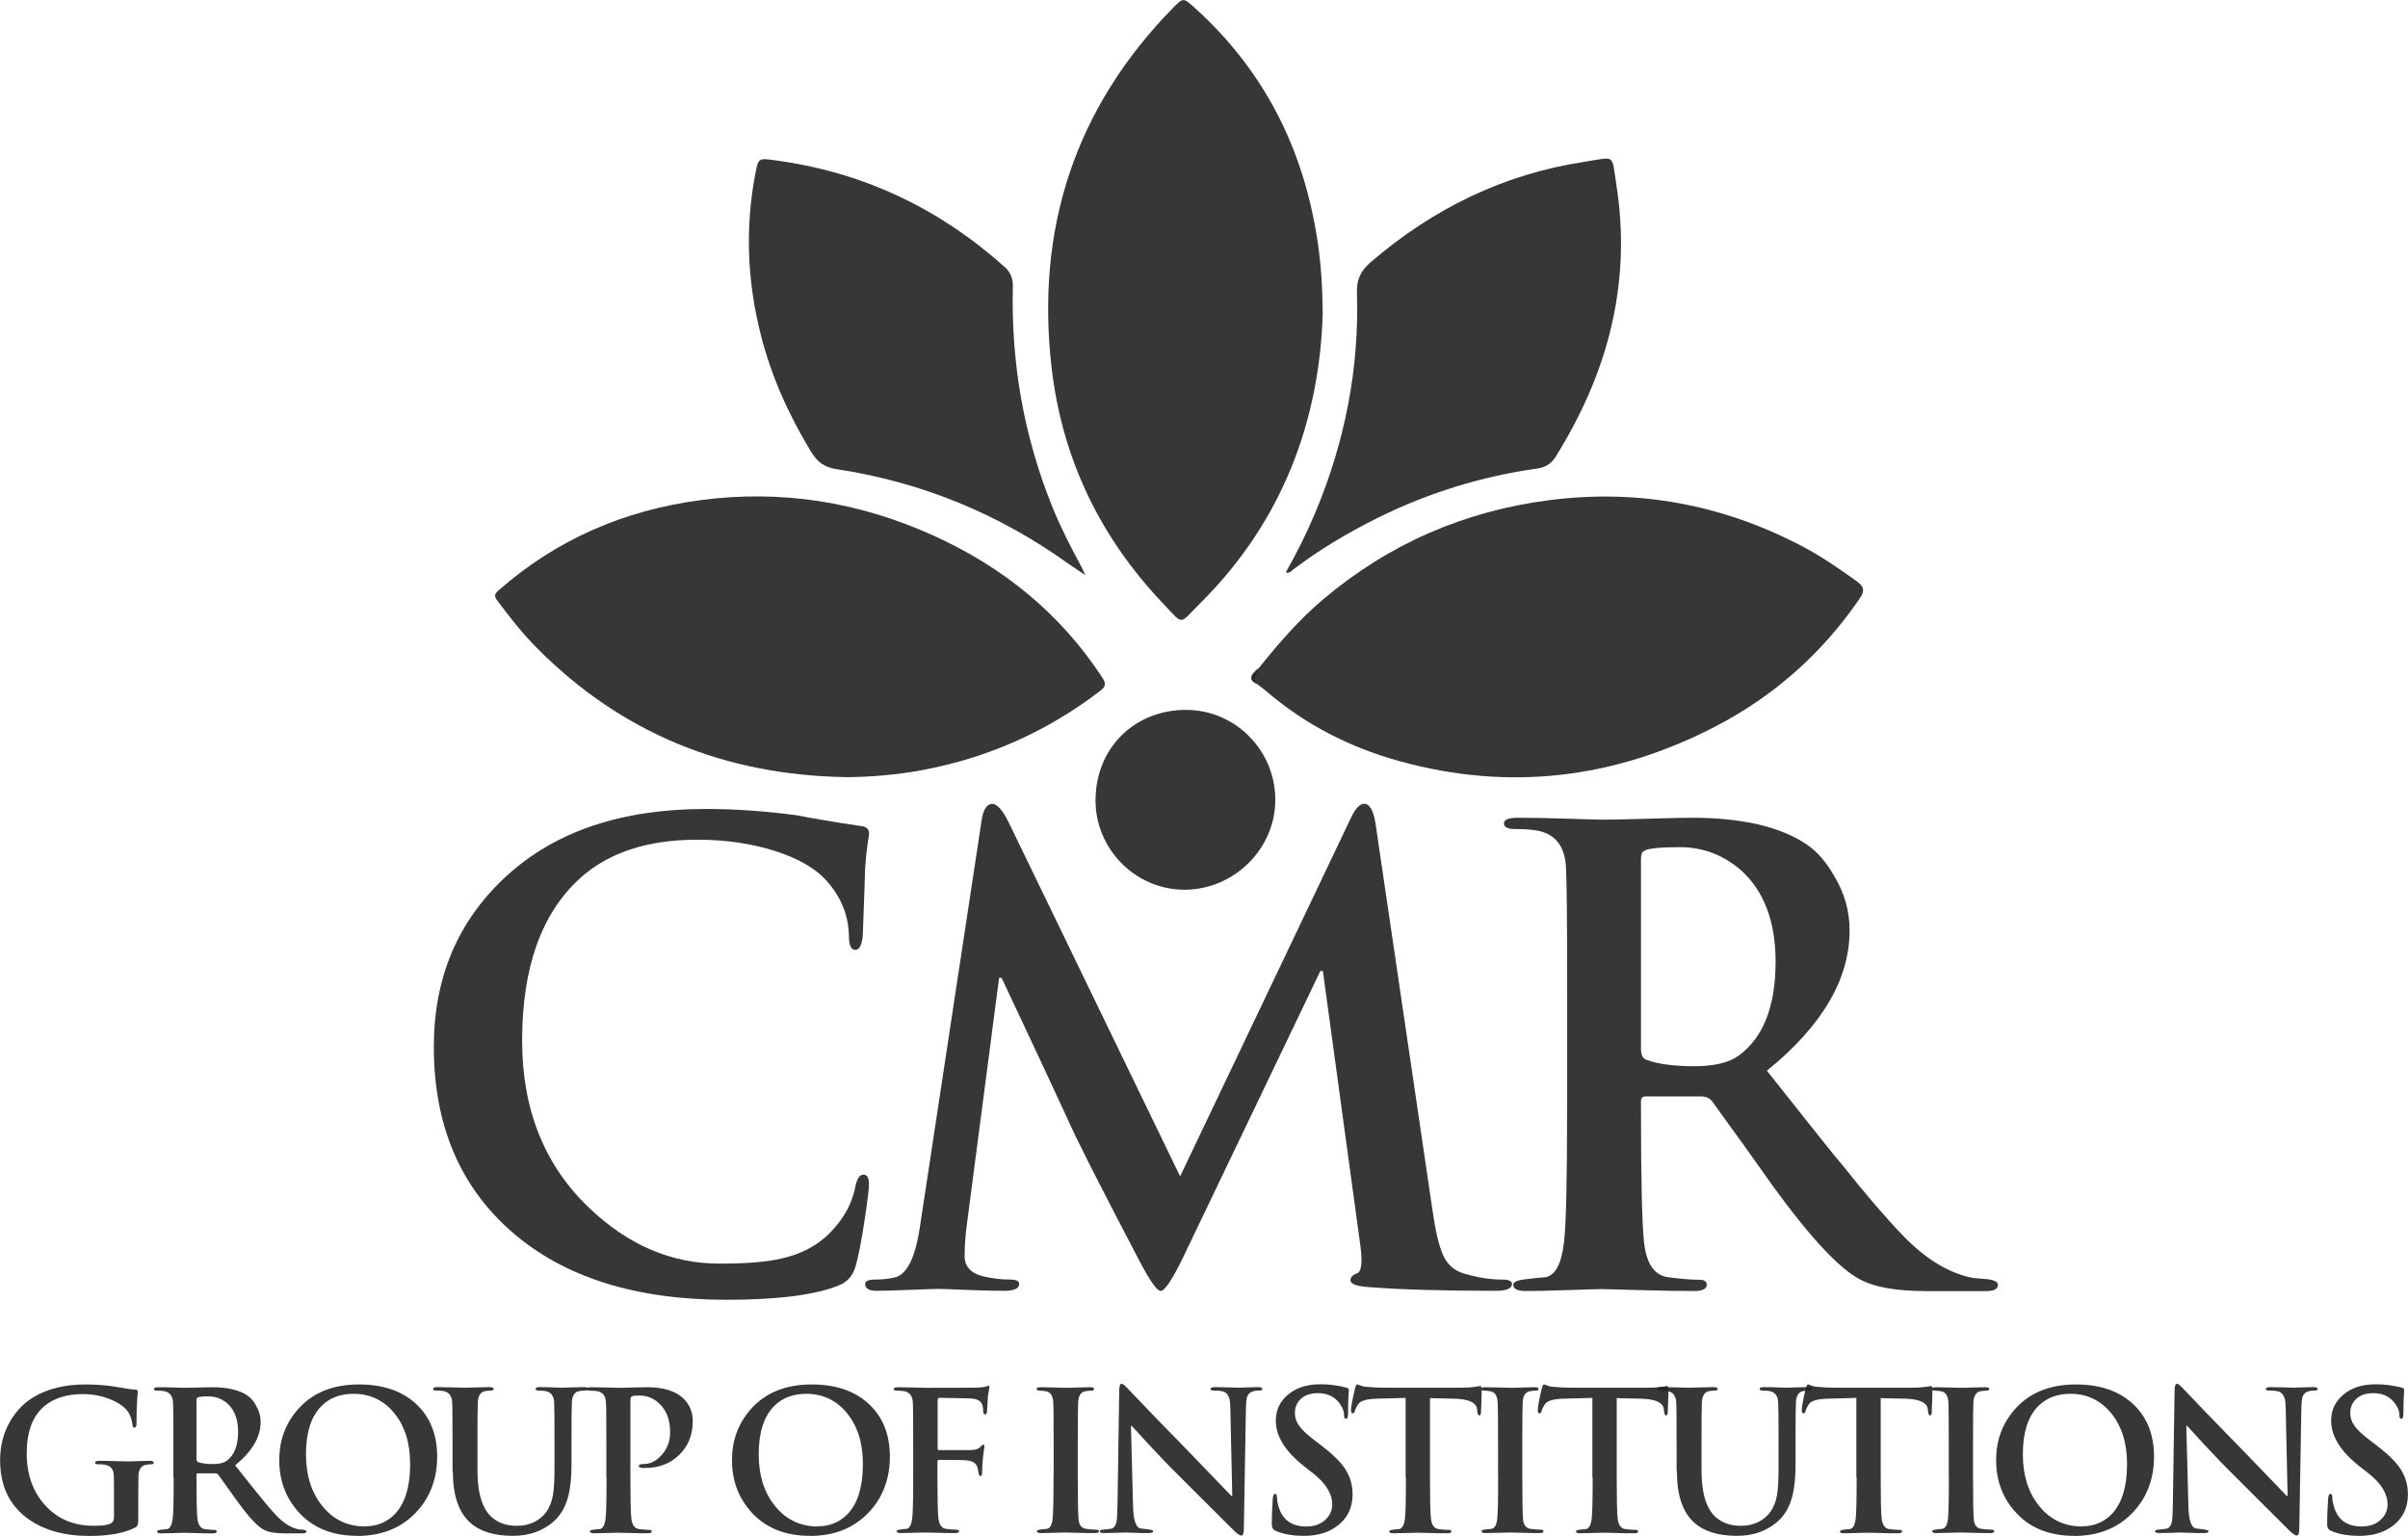 <?xml version="1.0" encoding="UTF-8"?>
<svg id="Layer_2" data-name="Layer 2" xmlns="http://www.w3.org/2000/svg" viewBox="0 0 252.22 160.9">
  <defs>
    <style>
      .cls-1 {
        fill: none;
      }

      .cls-1, .cls-2 {
        opacity: .9;
      }

      .cls-2 {
        fill: #222;
      }
    </style>
  </defs>
  <g id="Layer_1-2" data-name="Layer 1">
    <g>
      <path class="cls-2" d="m138.55,32.72c-.31,11.26-4.17,21.87-12.84,30.48-2.29,2.27-1.65,2.37-3.91,0-6.59-6.93-10.55-15.18-11.65-24.65-1.68-14.53,2.41-27.22,12.74-37.75,1.03-1.05,1.06-1.04,2.16-.06,7.61,6.83,11.78,15.43,13.09,25.5.24,1.89.38,3.79.4,6.48"/>
      <path class="cls-2" d="m131.89,69.94c2.06-2.56,4.19-5.04,6.72-7.17,6.89-5.81,14.8-9.24,23.74-10.38,9.21-1.17,17.9.45,26.12,4.68,2.13,1.1,4.09,2.44,6.03,3.84.81.59.8,1.05.27,1.82-3.96,5.79-9.07,10.29-15.29,13.48-10.46,5.37-21.41,6.68-32.79,3.56-5.23-1.43-10-3.85-14.13-7.42-.28-.24-.59-.45-.89-.68-1.08-.73,0-1.17.22-1.73"/>
      <path class="cls-2" d="m88.5,81.41c-12.54-.22-23.37-4.56-32.25-13.51-1.53-1.54-2.87-3.24-4.16-4.98-.37-.5-.28-.71.13-1.07,6.07-5.33,13.14-8.39,21.13-9.45,8.48-1.13,16.6.18,24.36,3.68,7.3,3.29,13.33,8.15,17.75,14.91.38.59.4.9-.19,1.36-5.58,4.29-11.82,7.06-18.74,8.34-2.65.49-5.32.71-8.03.73"/>
      <path class="cls-2" d="m113.67,60.25c-.77-.52-1.29-.86-1.79-1.21-7.29-5.22-15.36-8.54-24.22-9.88-1.27-.19-2.03-.72-2.7-1.82-2.34-3.86-4.18-7.92-5.28-12.3-1.41-5.57-1.65-11.2-.56-16.86.31-1.61.34-1.62,1.95-1.4,9.2,1.2,17.2,4.98,24.11,11.14.68.6.93,1.24.91,2.14-.2,8.01,1.17,15.75,4.19,23.18.86,2.11,1.91,4.13,2.99,6.14.1.18.18.38.41.87"/>
      <path class="cls-2" d="m134.67,59.97c1.18-2.08,2.24-4.2,3.15-6.39,3.05-7.33,4.56-14.97,4.31-22.92-.05-1.42.43-2.32,1.48-3.23,6.48-5.55,13.84-9.18,22.29-10.47,3.4-.52,2.88-.9,3.4,2.37,1.08,6.81.37,13.45-2.06,19.92-1.12,2.98-2.56,5.79-4.23,8.5-.5.82-1.1,1.21-2.03,1.34-5.81.82-11.35,2.53-16.61,5.13-3.15,1.56-6.16,3.35-8.96,5.48-.19.15-.35.4-.75.26"/>
      <path class="cls-2" d="m114.75,83.82c.02-5.45,4.06-9.46,9.51-9.45,5.13.02,9.3,4.22,9.32,9.39.02,5.16-4.33,9.46-9.54,9.45-5.11-.01-9.31-4.26-9.29-9.39"/>
      <path class="cls-2" d="m131.89,69.94c-.15.57-.8,1.07-.22,1.73-.9-.4-.83-.92.22-1.73"/>
      <path class="cls-2" d="m76.07,136.17c-9.53,0-17.02-2.37-22.46-7.12-5.44-4.74-8.17-11.21-8.17-19.38,0-7.3,2.55-13.28,7.66-17.94,5.11-4.66,12.05-6.98,20.82-6.98,3.03,0,6.2.22,9.54.66,1.53.31,3.73.68,6.58,1.11.66.04.99.31.99.79,0,.13-.06.5-.16,1.12-.11.79-.19,1.62-.25,2.49-.06,1.92-.14,4.29-.25,7.08-.09,1.01-.35,1.51-.79,1.51s-.66-.48-.66-1.44c-.04-2.27-.9-4.29-2.56-6.03-1.14-1.18-2.86-2.14-5.18-2.89-2.49-.79-5.2-1.18-8.13-1.18-5.25,0-9.36,1.36-12.33,4.07-4.02,3.67-6.03,9.34-6.03,16.99,0,7.21,2.34,13.05,7.02,17.51,4.07,3.89,8.61,5.84,13.64,5.84,2.8,0,4.96-.17,6.49-.53,2.32-.52,4.15-1.57,5.51-3.15,1.18-1.31,1.92-2.76,2.23-4.33.17-.87.46-1.31.85-1.31s.59.33.59.98c0,.48-.15,1.75-.46,3.8-.35,2.27-.67,3.89-.95,4.85-.29.96-.86,1.62-1.74,1.97-2.49,1.01-6.43,1.51-11.81,1.51"/>
      <path class="cls-2" d="m96.33,128.69l6.49-42.76c.17-1.14.55-1.71,1.11-1.71.53,0,1.11.68,1.77,2.03l17.91,36.99,17.84-37.45c.48-1.05.96-1.58,1.44-1.58.57,0,.96.68,1.18,2.03l5.97,40.53c.31,2.19.68,3.76,1.11,4.72.44.96,1.14,1.6,2.1,1.9,1.44.44,2.8.66,4.07.66.7,0,1.05.15,1.05.46,0,.48-.57.72-1.71.72-5.55,0-9.99-.13-13.31-.39-1.27-.09-1.9-.33-1.9-.72,0-.31.23-.55.69-.72.46-.17.58-1.11.36-2.82l-3.94-28.86h-.26l-14.3,29.84c-1.18,2.45-1.99,3.68-2.43,3.68-.39,0-1.16-1.1-2.3-3.29-4.15-7.93-6.67-12.9-7.54-14.92-1.49-3.24-3.76-8.1-6.82-14.59h-.26l-3.41,26.1c-.13,1.01-.2,2.03-.2,3.08s.66,1.79,1.97,2.1c.96.22,1.88.33,2.76.33.66,0,.98.15.98.46,0,.48-.53.72-1.58.72s-2.39-.03-4.03-.1c-1.64-.07-2.59-.1-2.85-.1-.35,0-1.32.03-2.92.1-1.6.06-2.79.1-3.57.1s-1.18-.24-1.18-.72c0-.3.35-.46,1.05-.46s1.36-.07,1.97-.2c1.31-.26,2.21-1.99,2.69-5.18"/>
      <path class="cls-2" d="m164.15,116.23v-11.54c0-7.83-.04-12.46-.13-13.9-.13-2.1-1.07-3.34-2.82-3.74-.61-.13-1.46-.2-2.56-.2-.74,0-1.11-.2-1.11-.59s.48-.59,1.44-.59c1.35,0,3.13.03,5.31.1,2.19.07,3.41.1,3.67.1.74,0,2.31-.03,4.69-.1,2.38-.07,3.9-.1,4.56-.1,5.29,0,9.31.94,12.07,2.82,1.09.74,2.05,1.86,2.89,3.35,1.05,1.75,1.57,3.63,1.57,5.64,0,5.12-2.89,10.01-8.66,14.69,4.77,6.03,7.39,9.31,7.87,9.84,2.54,3.19,4.66,5.66,6.36,7.41,2.4,2.49,4.85,3.98,7.35,4.46.53.04,1.03.09,1.51.13.74.09,1.11.29,1.11.59,0,.44-.42.66-1.25.66h-6.23c-3.15,0-5.49-.41-7.02-1.25-2.14-1.14-5.14-4.35-8.99-9.64-1.88-2.67-4.04-5.68-6.49-9.05-.26-.31-.66-.46-1.18-.46h-5.71c-.35,0-.52.17-.52.52v.91c0,7.38.11,12.03.33,13.94.26,2.22,1.12,3.41,2.56,3.58,1.31.17,2.38.26,3.21.26.53,0,.79.18.79.52,0,.44-.44.66-1.31.66-1.49,0-3.44-.03-5.87-.1-2.43-.07-3.68-.1-3.77-.1-.31,0-1.47.03-3.48.1-2.01.07-3.52.1-4.53.1-.88,0-1.31-.22-1.31-.66,0-.3.48-.5,1.44-.59.66-.09,1.31-.15,1.97-.2,1.01-.22,1.64-1.42,1.9-3.61.22-1.71.33-6.36.33-13.97m7.74-26.3v19.94c0,.66.2,1.05.59,1.18,1.22.44,2.89.66,4.98.66s3.65-.37,4.66-1.11c2.58-1.88,3.87-5.16,3.87-9.84,0-4.15-1.18-7.32-3.54-9.51-1.88-1.66-4.05-2.49-6.49-2.49-2.1,0-3.35.13-3.74.39-.22.13-.33.39-.33.79"/>
      <path class="cls-2" d="m14.48,157.04v2.23c0,.39-.09.64-.26.73-1.15.61-2.77.91-4.87.91-2.68,0-4.86-.63-6.53-1.88-1.87-1.4-2.81-3.42-2.81-6.05,0-1.53.36-2.9,1.07-4.11.62-1.07,1.44-1.9,2.45-2.51,1.46-.88,3.27-1.32,5.45-1.32,1.28,0,2.48.11,3.58.32.63.12,1.17.2,1.6.22.19.01.28.09.28.24,0-.12-.02.14-.07.79-.05.65-.07,1.49-.07,2.53,0,.28-.08.43-.22.43-.11,0-.18-.09-.2-.26-.09-.73-.32-1.29-.69-1.68-.36-.39-.9-.74-1.62-1.03-.89-.36-1.86-.55-2.9-.55-1.67,0-3.01.42-4.01,1.25-1.24,1.04-1.86,2.69-1.86,4.95s.65,4.03,1.94,5.46c1.3,1.43,3,2.14,5.1,2.14,1.12,0,1.77-.14,1.96-.42.1-.12.14-.3.14-.54v-1.9c0-1.16,0-1.95-.02-2.38-.01-.65-.3-1.03-.87-1.15-.19-.04-.45-.06-.79-.06-.2,0-.3-.05-.3-.16,0-.13.14-.2.42-.2.39,0,.94,0,1.64.03.7.02,1.13.03,1.3.03.2,0,.59,0,1.16-.03.57-.02.98-.03,1.21-.03.27,0,.41.07.41.2,0,.11-.08.16-.24.16s-.35.02-.58.06c-.49.09-.75.48-.78,1.15-.01.43-.02,1.24-.02,2.43"/>
      <path class="cls-2" d="m18.16,154.75v-3.56c0-2.41-.01-3.85-.04-4.29-.04-.65-.33-1.03-.87-1.15-.19-.04-.45-.06-.79-.06-.23,0-.34-.06-.34-.18s.15-.18.45-.18c.42,0,.96,0,1.64.03.68.02,1.05.03,1.13.03.23,0,.71-.01,1.45-.03.73-.02,1.2-.03,1.41-.03,1.63,0,2.88.29,3.72.87.34.23.64.57.89,1.03.32.54.49,1.12.49,1.74,0,1.58-.89,3.09-2.67,4.54,1.47,1.86,2.28,2.87,2.43,3.04.78.99,1.44,1.75,1.96,2.29.74.77,1.5,1.23,2.27,1.38.16.01.32.03.47.04.23.03.34.09.34.18,0,.13-.13.2-.38.2h-1.92c-.97,0-1.69-.13-2.17-.38-.66-.35-1.59-1.34-2.77-2.98-.58-.82-1.25-1.75-2-2.79-.08-.09-.2-.14-.36-.14h-1.76c-.11,0-.16.05-.16.16v.28c0,2.28.03,3.71.1,4.3.08.68.34,1.05.79,1.11.41.05.73.08.99.08.16,0,.24.05.24.16,0,.13-.14.2-.41.2-.46,0-1.06,0-1.81-.03-.75-.02-1.14-.03-1.16-.03-.1,0-.45.01-1.07.03-.62.02-1.09.03-1.4.03-.27,0-.4-.07-.4-.2,0-.1.15-.15.44-.18.2-.03.41-.05.61-.06.31-.07.51-.44.59-1.11.07-.53.1-1.96.1-4.31m2.39-8.12v6.16c0,.2.06.32.18.36.38.13.89.2,1.54.2s1.13-.11,1.44-.34c.8-.58,1.2-1.59,1.2-3.04,0-1.28-.36-2.26-1.09-2.94-.58-.51-1.25-.77-2.01-.77-.65,0-1.03.04-1.15.12-.07.04-.1.12-.1.24"/>
      <path class="cls-2" d="m37.41,160.9c-2.67,0-4.76-.88-6.26-2.63-1.27-1.47-1.9-3.24-1.9-5.3s.64-3.79,1.9-5.26c1.53-1.78,3.68-2.67,6.46-2.67,2.51,0,4.5.68,5.97,2.04,1.47,1.36,2.21,3.21,2.21,5.53s-.76,4.34-2.27,5.89c-1.55,1.61-3.59,2.41-6.11,2.41m.85-1.01c1.13,0,2.09-.36,2.88-1.07,1.21-1.09,1.82-2.92,1.82-5.47,0-2.21-.57-4.01-1.72-5.38-1.11-1.31-2.51-1.96-4.21-1.96-1.39,0-2.51.43-3.36,1.28-1.08,1.08-1.62,2.77-1.62,5.06,0,2.17.55,3.96,1.66,5.35,1.15,1.47,2.67,2.21,4.56,2.21"/>
      <path class="cls-2" d="m47.4,154.14v-2.96c0-2.42-.01-3.85-.04-4.29-.04-.65-.33-1.03-.87-1.15-.19-.04-.45-.06-.79-.06-.23,0-.34-.06-.34-.18s.15-.18.45-.18c.39,0,.94.01,1.65.03.71.02,1.14.03,1.31.03.15,0,.54-.01,1.16-.03.63-.02,1.07-.03,1.33-.03.3,0,.45.06.45.18s-.11.18-.32.18c-.16,0-.36.02-.59.06-.46.08-.71.47-.75,1.15-.03.45-.04,1.88-.04,4.3v2.84c0,2.46.53,4.12,1.58,4.99.67.55,1.52.83,2.53.83,1.13,0,2.07-.36,2.79-1.09.5-.5.84-1.22,1.01-2.15.11-.62.16-1.58.16-2.88v-2.54c0-2.42-.01-3.85-.04-4.3-.04-.65-.33-1.03-.87-1.15-.19-.04-.43-.06-.73-.06-.23,0-.34-.06-.34-.18s.14-.18.43-.18c.59,0,1.37.02,2.33.06.04,0,.36-.01.95-.03.59-.02,1.05-.03,1.36-.03.28,0,.43.06.43.18s-.12.18-.36.18c-.16,0-.36.02-.59.06-.46.08-.71.47-.75,1.15-.03.44-.04,1.88-.04,4.29v2.17c0,1.38-.11,2.49-.32,3.34-.3,1.17-.83,2.09-1.6,2.75-1.13.97-2.54,1.46-4.21,1.46-1.97,0-3.47-.46-4.5-1.4-1.2-1.08-1.8-2.87-1.8-5.37"/>
      <path class="cls-2" d="m63.51,154.75v-3.56c0-2.42-.01-3.85-.04-4.29-.04-.65-.33-1.03-.87-1.15-.19-.04-.45-.06-.79-.06-.23,0-.34-.06-.34-.18s.15-.18.45-.18c.4,0,.95.01,1.65.03.7.02,1.12.03,1.27.03.27,0,.75,0,1.43-.03.68-.02,1.19-.03,1.51-.03,1.7,0,2.96.39,3.77,1.15.67.63,1.01,1.44,1.01,2.41,0,1.43-.47,2.6-1.41,3.52-.94.92-2.13,1.38-3.57,1.38-.22,0-.36,0-.43-.02-.16-.03-.24-.09-.24-.18,0-.15.19-.22.57-.22.63,0,1.23-.3,1.78-.89.62-.67.93-1.49.93-2.45,0-1.31-.4-2.32-1.19-3.04-.58-.53-1.26-.79-2.02-.79-.38,0-.63.02-.76.07-.13.05-.19.18-.19.4v8.1c0,2.3.03,3.74.1,4.33.08.66.34,1.03.79,1.09.39.05.74.08,1.03.08.21,0,.32.05.32.16,0,.13-.13.2-.39.2-.51,0-1.14,0-1.87-.03-.74-.02-1.16-.03-1.27-.03-.12,0-.5.01-1.14.03-.64.02-1.11.03-1.41.03-.27,0-.41-.07-.41-.2,0-.09.15-.15.45-.18.2-.03.4-.05.61-.06.31-.07.51-.44.59-1.11.07-.53.1-1.96.1-4.31"/>
      <path class="cls-2" d="m84.83,160.9c-2.67,0-4.76-.88-6.26-2.63-1.27-1.47-1.9-3.24-1.9-5.3s.64-3.79,1.9-5.26c1.53-1.78,3.68-2.67,6.46-2.67,2.51,0,4.5.68,5.97,2.04,1.47,1.36,2.21,3.21,2.21,5.53s-.76,4.34-2.27,5.89c-1.55,1.61-3.59,2.41-6.11,2.41m.85-1.01c1.13,0,2.09-.36,2.88-1.07,1.21-1.09,1.82-2.92,1.82-5.47,0-2.21-.57-4.01-1.72-5.38-1.11-1.31-2.51-1.96-4.21-1.96-1.39,0-2.51.43-3.36,1.28-1.08,1.08-1.62,2.77-1.62,5.06,0,2.17.55,3.96,1.66,5.35,1.15,1.47,2.67,2.21,4.56,2.21"/>
      <path class="cls-2" d="m98.19,153.11v1.64c0,2.28.03,3.72.1,4.31.08.68.35,1.05.8,1.11.4.05.73.08,1.02.08.23,0,.35.05.35.16,0,.13-.15.2-.45.2-.49,0-1.09,0-1.82-.03-.73-.02-1.15-.03-1.26-.03-.15,0-.54.01-1.19.03-.64.02-1.1.03-1.39.03s-.43-.07-.43-.2c0-.09.15-.15.45-.18.19-.03.38-.05.59-.06.31-.07.51-.44.59-1.11.07-.53.1-1.96.1-4.31v-3.56c0-2.42-.01-3.85-.04-4.29-.04-.65-.33-1.03-.87-1.15-.19-.04-.45-.06-.79-.06-.23,0-.34-.05-.34-.16,0-.13.16-.2.47-.2.39,0,.94.01,1.63.03.7.02,1.12.03,1.29.03,3.28,0,5.06,0,5.35-.02.22,0,.49-.03.83-.08.26-.08.36-.12.32-.12.09,0,.14.06.14.18,0,.04-.02.14-.06.3-.04.2-.07.4-.1.61-.03.46-.06,1.01-.1,1.64-.03.19-.1.28-.2.28-.12,0-.19-.11-.2-.32,0-.33-.04-.59-.12-.76-.18-.39-.62-.59-1.34-.6l-3.13-.06c-.12,0-.18.09-.18.28v5.02c0,.12.05.18.14.18h2.6c.57,0,.89,0,.95-.02.39-.04.67-.16.83-.36.11-.13.2-.2.26-.2.08,0,.12.06.12.18,0,.03-.02.18-.06.45-.04.31-.07.58-.1.81-.05.55-.08,1.05-.08,1.48,0,.26-.07.38-.2.38-.08,0-.14-.13-.18-.38-.04-.18-.07-.35-.1-.53-.15-.42-.49-.66-1.04-.73-.32-.04-1.33-.06-3.01-.06-.09,0-.14.06-.14.18"/>
      <path class="cls-2" d="m110.36,154.75v-3.56c0-2.42-.01-3.85-.04-4.29-.04-.65-.27-1.03-.69-1.13-.23-.05-.46-.08-.7-.08s-.36-.07-.36-.2c0-.11.16-.16.49-.16.27,0,.73.01,1.39.03.66.02,1.07.03,1.24.03.15,0,.53,0,1.13-.03.61-.02,1.05-.03,1.34-.03s.43.05.43.16c0,.14-.1.2-.29.2s-.4.02-.63.06c-.45.08-.7.46-.74,1.15-.03.45-.04,1.88-.04,4.29v3.56c0,2.42.03,3.89.08,4.43.05.59.32.93.8.99.39.05.73.08,1.02.08.21,0,.32.05.32.16,0,.13-.13.2-.39.2-.51,0-1.14,0-1.87-.03-.74-.02-1.16-.03-1.29-.03s-.5.01-1.14.03c-.64.02-1.11.03-1.41.03-.27,0-.41-.07-.41-.2,0-.09.15-.15.45-.18.2-.03.4-.05.61-.06.32-.07.52-.4.59-1,.07-.6.1-2.07.1-4.42"/>
      <path class="cls-2" d="m118.46,149.36l.22,8.5c.04,1.35.28,2.1.71,2.25.04.01.3.05.79.1.41.05.61.12.61.2,0,.13-.15.2-.46.2-.51,0-1.05,0-1.6-.03-.55-.02-.86-.03-.91-.03.01,0-.24,0-.77.03-.53.02-1,.03-1.42.03-.3,0-.45-.07-.45-.2,0-.1.17-.15.53-.18.24-.03.48-.05.71-.08.26-.08.42-.3.51-.65.07-.31.11-.93.12-1.86l.18-11.99c.01-.46.1-.69.26-.69.11,0,.36.21.75.63,1.11,1.19,3.2,3.35,6.28,6.5,1.38,1.43,2.86,2.97,4.45,4.62h.1l-.2-9.09c-.01-.5-.04-.84-.08-1.03-.11-.4-.31-.67-.61-.79-.2-.08-.56-.12-1.07-.12-.22,0-.32-.06-.32-.18s.18-.18.53-.18c.4,0,.89.01,1.46.03.57.02.9.03.99.03.01,0,.25-.01.71-.03.46-.02.88-.03,1.27-.03.31,0,.47.06.47.18s-.12.18-.36.18c-.68,0-1.09.22-1.24.67-.07.24-.11.62-.12,1.11l-.22,12.78c-.01.42-.1.63-.26.63-.15,0-.38-.15-.69-.44-1.3-1.28-3.29-3.27-5.97-5.95-.92-.9-1.95-1.98-3.1-3.22-.58-.63-1.15-1.26-1.72-1.88h-.06Z"/>
      <path class="cls-2" d="m136.56,160.9c-1.17,0-2.16-.18-2.96-.53-.26-.11-.39-.34-.39-.69,0-.73.03-1.61.1-2.65.03-.35.11-.53.24-.53s.2.11.2.34c0,.28.06.63.18,1.03.41,1.36,1.37,2.05,2.9,2.05.85,0,1.53-.25,2.04-.75.45-.44.67-.96.67-1.56,0-1.12-.66-2.2-1.98-3.24l-.93-.73c-2-1.57-3-3.17-3-4.8,0-1.12.43-2.04,1.3-2.75.86-.72,1.99-1.07,3.38-1.07.88,0,1.77.11,2.69.34.19.05.28.13.28.24,0-.03-.01.21-.04.72-.03.51-.04,1.08-.04,1.71,0,.4-.07.61-.22.61-.14,0-.2-.12-.2-.36,0-.45-.18-.89-.53-1.34-.53-.66-1.26-.99-2.21-.99-.74,0-1.33.19-1.76.58-.43.38-.65.89-.65,1.51,0,.47.15.92.46,1.35.3.43.87.95,1.69,1.57l.57.43c1.21.92,2.07,1.76,2.57,2.54.5.78.75,1.65.75,2.62,0,1.53-.64,2.7-1.9,3.52-.85.55-1.92.83-3.22.83"/>
      <path class="cls-2" d="m147.23,154.75v-8.3l-3.02.08c-1.07.03-1.72.22-1.96.59-.17.26-.29.49-.34.71-.04.16-.11.24-.22.24-.12,0-.18-.11-.18-.32,0-.37.14-1.14.43-2.33.07-.26.15-.38.24-.38.04,0,.15.04.32.11.18.07.36.12.55.13.73.07,1.4.1,2.02.1h8.02c.53,0,.99-.03,1.4-.09.41-.06.59-.09.55-.09.11,0,.16.14.16.42,0,.13-.01.51-.03,1.13-.02.62-.04,1.03-.05,1.23-.01.2-.07.3-.16.3-.12,0-.2-.14-.22-.4l-.02-.22c-.07-.72-.86-1.09-2.39-1.13l-2.55-.06v8.3c0,2.3.03,3.74.1,4.33.08.66.34,1.03.79,1.09.39.05.73.08,1.03.08.22,0,.32.05.32.16,0,.13-.13.2-.39.2-.51,0-1.14,0-1.88-.03-.74-.02-1.17-.03-1.29-.03s-.5.01-1.14.03c-.64.02-1.11.03-1.41.03-.27,0-.4-.07-.4-.2,0-.09.15-.15.45-.18.2-.03.4-.05.61-.06.31-.07.51-.44.59-1.11.07-.59.1-2.03.1-4.31"/>
      <path class="cls-2" d="m156.91,154.75v-3.56c0-2.42-.01-3.85-.04-4.29-.04-.65-.27-1.03-.69-1.13-.23-.05-.46-.08-.7-.08s-.35-.07-.35-.2c0-.11.16-.16.48-.16.27,0,.73.01,1.39.03.66.02,1.07.03,1.25.03.15,0,.53,0,1.13-.03.61-.02,1.05-.03,1.34-.03s.43.05.43.16c0,.14-.1.2-.29.2s-.4.02-.63.06c-.45.08-.7.46-.74,1.15-.03.45-.04,1.88-.04,4.29v3.56c0,2.42.03,3.89.08,4.43.05.59.32.93.8.99.39.05.73.08,1.02.08.21,0,.32.05.32.16,0,.13-.13.2-.38.2-.51,0-1.14,0-1.87-.03-.74-.02-1.16-.03-1.29-.03s-.5.01-1.14.03c-.64.02-1.11.03-1.41.03-.27,0-.41-.07-.41-.2,0-.09.15-.15.45-.18.2-.03.4-.05.61-.06.32-.07.52-.4.59-1,.07-.6.1-2.07.1-4.42"/>
      <path class="cls-2" d="m166.79,154.75v-8.3l-3.02.08c-1.07.03-1.72.22-1.96.59-.17.26-.29.49-.34.71-.04.16-.11.24-.22.24-.12,0-.18-.11-.18-.32,0-.37.14-1.14.43-2.33.07-.26.15-.38.24-.38.04,0,.15.04.32.11.18.07.36.12.55.13.73.07,1.4.1,2.02.1h8.02c.53,0,.99-.03,1.4-.09.41-.06.59-.09.55-.09.11,0,.16.14.16.42,0,.13-.01.51-.03,1.13-.02.62-.04,1.03-.05,1.23-.01.2-.07.3-.16.3-.12,0-.2-.14-.22-.4l-.02-.22c-.07-.72-.86-1.09-2.39-1.13l-2.55-.06v8.3c0,2.3.03,3.74.1,4.33.08.66.34,1.03.79,1.09.39.05.73.08,1.03.08.22,0,.32.05.32.16,0,.13-.13.2-.39.2-.51,0-1.14,0-1.88-.03-.74-.02-1.17-.03-1.29-.03s-.5.01-1.14.03c-.64.02-1.11.03-1.41.03-.27,0-.4-.07-.4-.2,0-.09.15-.15.45-.18.2-.03.4-.05.61-.06.31-.07.51-.44.59-1.11.07-.59.1-2.03.1-4.31"/>
      <path class="cls-2" d="m175.61,154.14v-2.96c0-2.42-.01-3.85-.04-4.29-.04-.65-.33-1.03-.87-1.15-.19-.04-.45-.06-.79-.06-.23,0-.34-.06-.34-.18s.15-.18.45-.18c.39,0,.94.01,1.65.03.71.02,1.14.03,1.31.03.15,0,.54-.01,1.16-.03.63-.02,1.07-.03,1.33-.03.3,0,.45.06.45.18s-.11.18-.32.18c-.16,0-.36.02-.59.06-.46.08-.71.47-.75,1.15-.03.45-.04,1.88-.04,4.3v2.84c0,2.46.53,4.12,1.58,4.99.68.55,1.52.83,2.53.83,1.13,0,2.07-.36,2.79-1.09.5-.5.84-1.22,1.01-2.15.11-.62.16-1.58.16-2.88v-2.54c0-2.42-.01-3.85-.04-4.3-.04-.65-.33-1.03-.87-1.15-.19-.04-.43-.06-.73-.06-.23,0-.34-.06-.34-.18s.14-.18.43-.18c.59,0,1.37.02,2.33.06.04,0,.36-.01.95-.03.59-.02,1.05-.03,1.36-.03.28,0,.43.06.43.18s-.12.18-.36.18c-.16,0-.36.02-.59.06-.46.08-.71.47-.75,1.15-.03.44-.04,1.88-.04,4.29v2.17c0,1.38-.11,2.49-.32,3.34-.3,1.17-.83,2.09-1.6,2.75-1.13.97-2.54,1.46-4.21,1.46-1.97,0-3.47-.46-4.5-1.4-1.2-1.08-1.8-2.87-1.8-5.37"/>
      <path class="cls-2" d="m194.44,154.75v-8.3l-3.02.08c-1.07.03-1.72.22-1.96.59-.17.26-.29.49-.34.71-.04.16-.11.24-.22.24-.12,0-.18-.11-.18-.32,0-.37.14-1.14.43-2.33.07-.26.15-.38.24-.38.04,0,.15.04.32.11.17.07.36.12.55.13.73.07,1.4.1,2.02.1h8.02c.53,0,.99-.03,1.4-.09.41-.06.59-.09.55-.09.11,0,.16.14.16.42,0,.13-.01.51-.03,1.13-.02.62-.04,1.03-.05,1.23-.01.2-.07.3-.16.3-.12,0-.2-.14-.22-.4l-.02-.22c-.07-.72-.86-1.09-2.39-1.13l-2.55-.06v8.3c0,2.3.03,3.74.1,4.33.08.66.34,1.03.79,1.09.39.05.73.08,1.03.08.22,0,.32.05.32.16,0,.13-.13.2-.39.2-.51,0-1.14,0-1.88-.03-.74-.02-1.17-.03-1.29-.03s-.5.01-1.14.03c-.64.02-1.11.03-1.41.03-.27,0-.4-.07-.4-.2,0-.09.15-.15.45-.18.2-.03.4-.05.61-.06.31-.07.51-.44.59-1.11.07-.59.1-2.03.1-4.31"/>
      <path class="cls-2" d="m204.12,154.75v-3.56c0-2.42-.01-3.85-.04-4.29-.04-.65-.27-1.03-.69-1.13-.23-.05-.46-.08-.7-.08s-.36-.07-.36-.2c0-.11.16-.16.49-.16.27,0,.73.01,1.39.03.66.02,1.07.03,1.25.03.15,0,.53,0,1.13-.03.61-.02,1.05-.03,1.34-.03s.43.05.43.16c0,.14-.1.2-.29.2s-.4.02-.63.06c-.45.08-.7.46-.74,1.15-.03.45-.04,1.88-.04,4.29v3.56c0,2.42.03,3.89.08,4.43.05.59.32.93.8.99.39.05.73.08,1.02.08.21,0,.32.05.32.16,0,.13-.13.2-.38.2-.51,0-1.14,0-1.87-.03-.74-.02-1.16-.03-1.29-.03s-.5.01-1.14.03c-.64.02-1.11.03-1.41.03-.27,0-.41-.07-.41-.2,0-.09.15-.15.45-.18.2-.03.4-.05.61-.06.32-.07.52-.4.59-1,.07-.6.1-2.07.1-4.42"/>
      <path class="cls-2" d="m217.24,160.9c-2.67,0-4.76-.88-6.26-2.63-1.27-1.47-1.9-3.24-1.9-5.3s.64-3.79,1.9-5.26c1.53-1.78,3.68-2.67,6.46-2.67,2.51,0,4.5.68,5.97,2.04,1.47,1.36,2.21,3.21,2.21,5.53s-.76,4.34-2.27,5.89c-1.55,1.61-3.59,2.41-6.11,2.41m.85-1.01c1.13,0,2.09-.36,2.88-1.07,1.21-1.09,1.82-2.92,1.82-5.47,0-2.21-.57-4.01-1.72-5.38-1.11-1.31-2.51-1.96-4.21-1.96-1.39,0-2.51.43-3.36,1.28-1.08,1.08-1.62,2.77-1.62,5.06,0,2.17.55,3.96,1.66,5.35,1.15,1.47,2.67,2.21,4.56,2.21"/>
      <path class="cls-2" d="m229,149.36l.22,8.5c.04,1.35.28,2.1.71,2.25.04.01.3.05.79.1.41.05.61.12.61.2,0,.13-.15.2-.46.2-.51,0-1.05,0-1.6-.03-.55-.02-.86-.03-.91-.03.01,0-.24,0-.77.03-.53.02-1,.03-1.42.03-.3,0-.45-.07-.45-.2,0-.1.17-.15.53-.18.24-.03.48-.05.71-.08.26-.08.42-.3.51-.65.07-.31.11-.93.12-1.86l.18-11.99c.01-.46.1-.69.26-.69.11,0,.36.21.75.63,1.11,1.19,3.2,3.35,6.28,6.5,1.38,1.43,2.86,2.97,4.45,4.62h.1l-.2-9.09c-.01-.5-.04-.84-.08-1.03-.11-.4-.31-.67-.61-.79-.2-.08-.56-.12-1.07-.12-.22,0-.32-.06-.32-.18s.18-.18.53-.18c.41,0,.89.01,1.46.03.57.02.9.03.99.03.01,0,.25-.01.71-.03.46-.02.88-.03,1.28-.03.31,0,.46.06.46.18s-.12.18-.36.18c-.68,0-1.09.22-1.23.67-.07.24-.11.62-.12,1.11l-.22,12.78c-.01.42-.1.63-.26.63-.15,0-.38-.15-.69-.44-1.3-1.28-3.29-3.27-5.97-5.95-.92-.9-1.95-1.98-3.1-3.22-.58-.63-1.15-1.26-1.72-1.88h-.06Z"/>
      <path class="cls-2" d="m247.1,160.9c-1.17,0-2.16-.18-2.96-.53-.26-.11-.39-.34-.39-.69,0-.73.03-1.61.1-2.65.03-.35.11-.53.24-.53s.2.11.2.34c0,.28.06.63.18,1.03.41,1.36,1.37,2.05,2.9,2.05.85,0,1.53-.25,2.04-.75.45-.44.67-.96.67-1.56,0-1.12-.66-2.2-1.98-3.24l-.93-.73c-2-1.57-3-3.17-3-4.8,0-1.12.43-2.04,1.3-2.75.86-.72,1.99-1.07,3.38-1.07.88,0,1.77.11,2.69.34.19.05.28.13.28.24,0-.03-.01.21-.04.72-.03.51-.04,1.08-.04,1.71,0,.4-.07.61-.22.61-.14,0-.2-.12-.2-.36,0-.45-.18-.89-.53-1.34-.53-.66-1.26-.99-2.21-.99-.74,0-1.33.19-1.76.58-.43.38-.65.89-.65,1.51,0,.47.15.92.46,1.35.3.43.87.95,1.69,1.57l.57.43c1.21.92,2.07,1.76,2.57,2.54.5.78.75,1.65.75,2.62,0,1.53-.63,2.7-1.9,3.52-.85.55-1.92.83-3.22.83"/>
      <rect class="cls-1" x="0" width="252.22" height="160.9"/>
    </g>
  </g>
</svg>